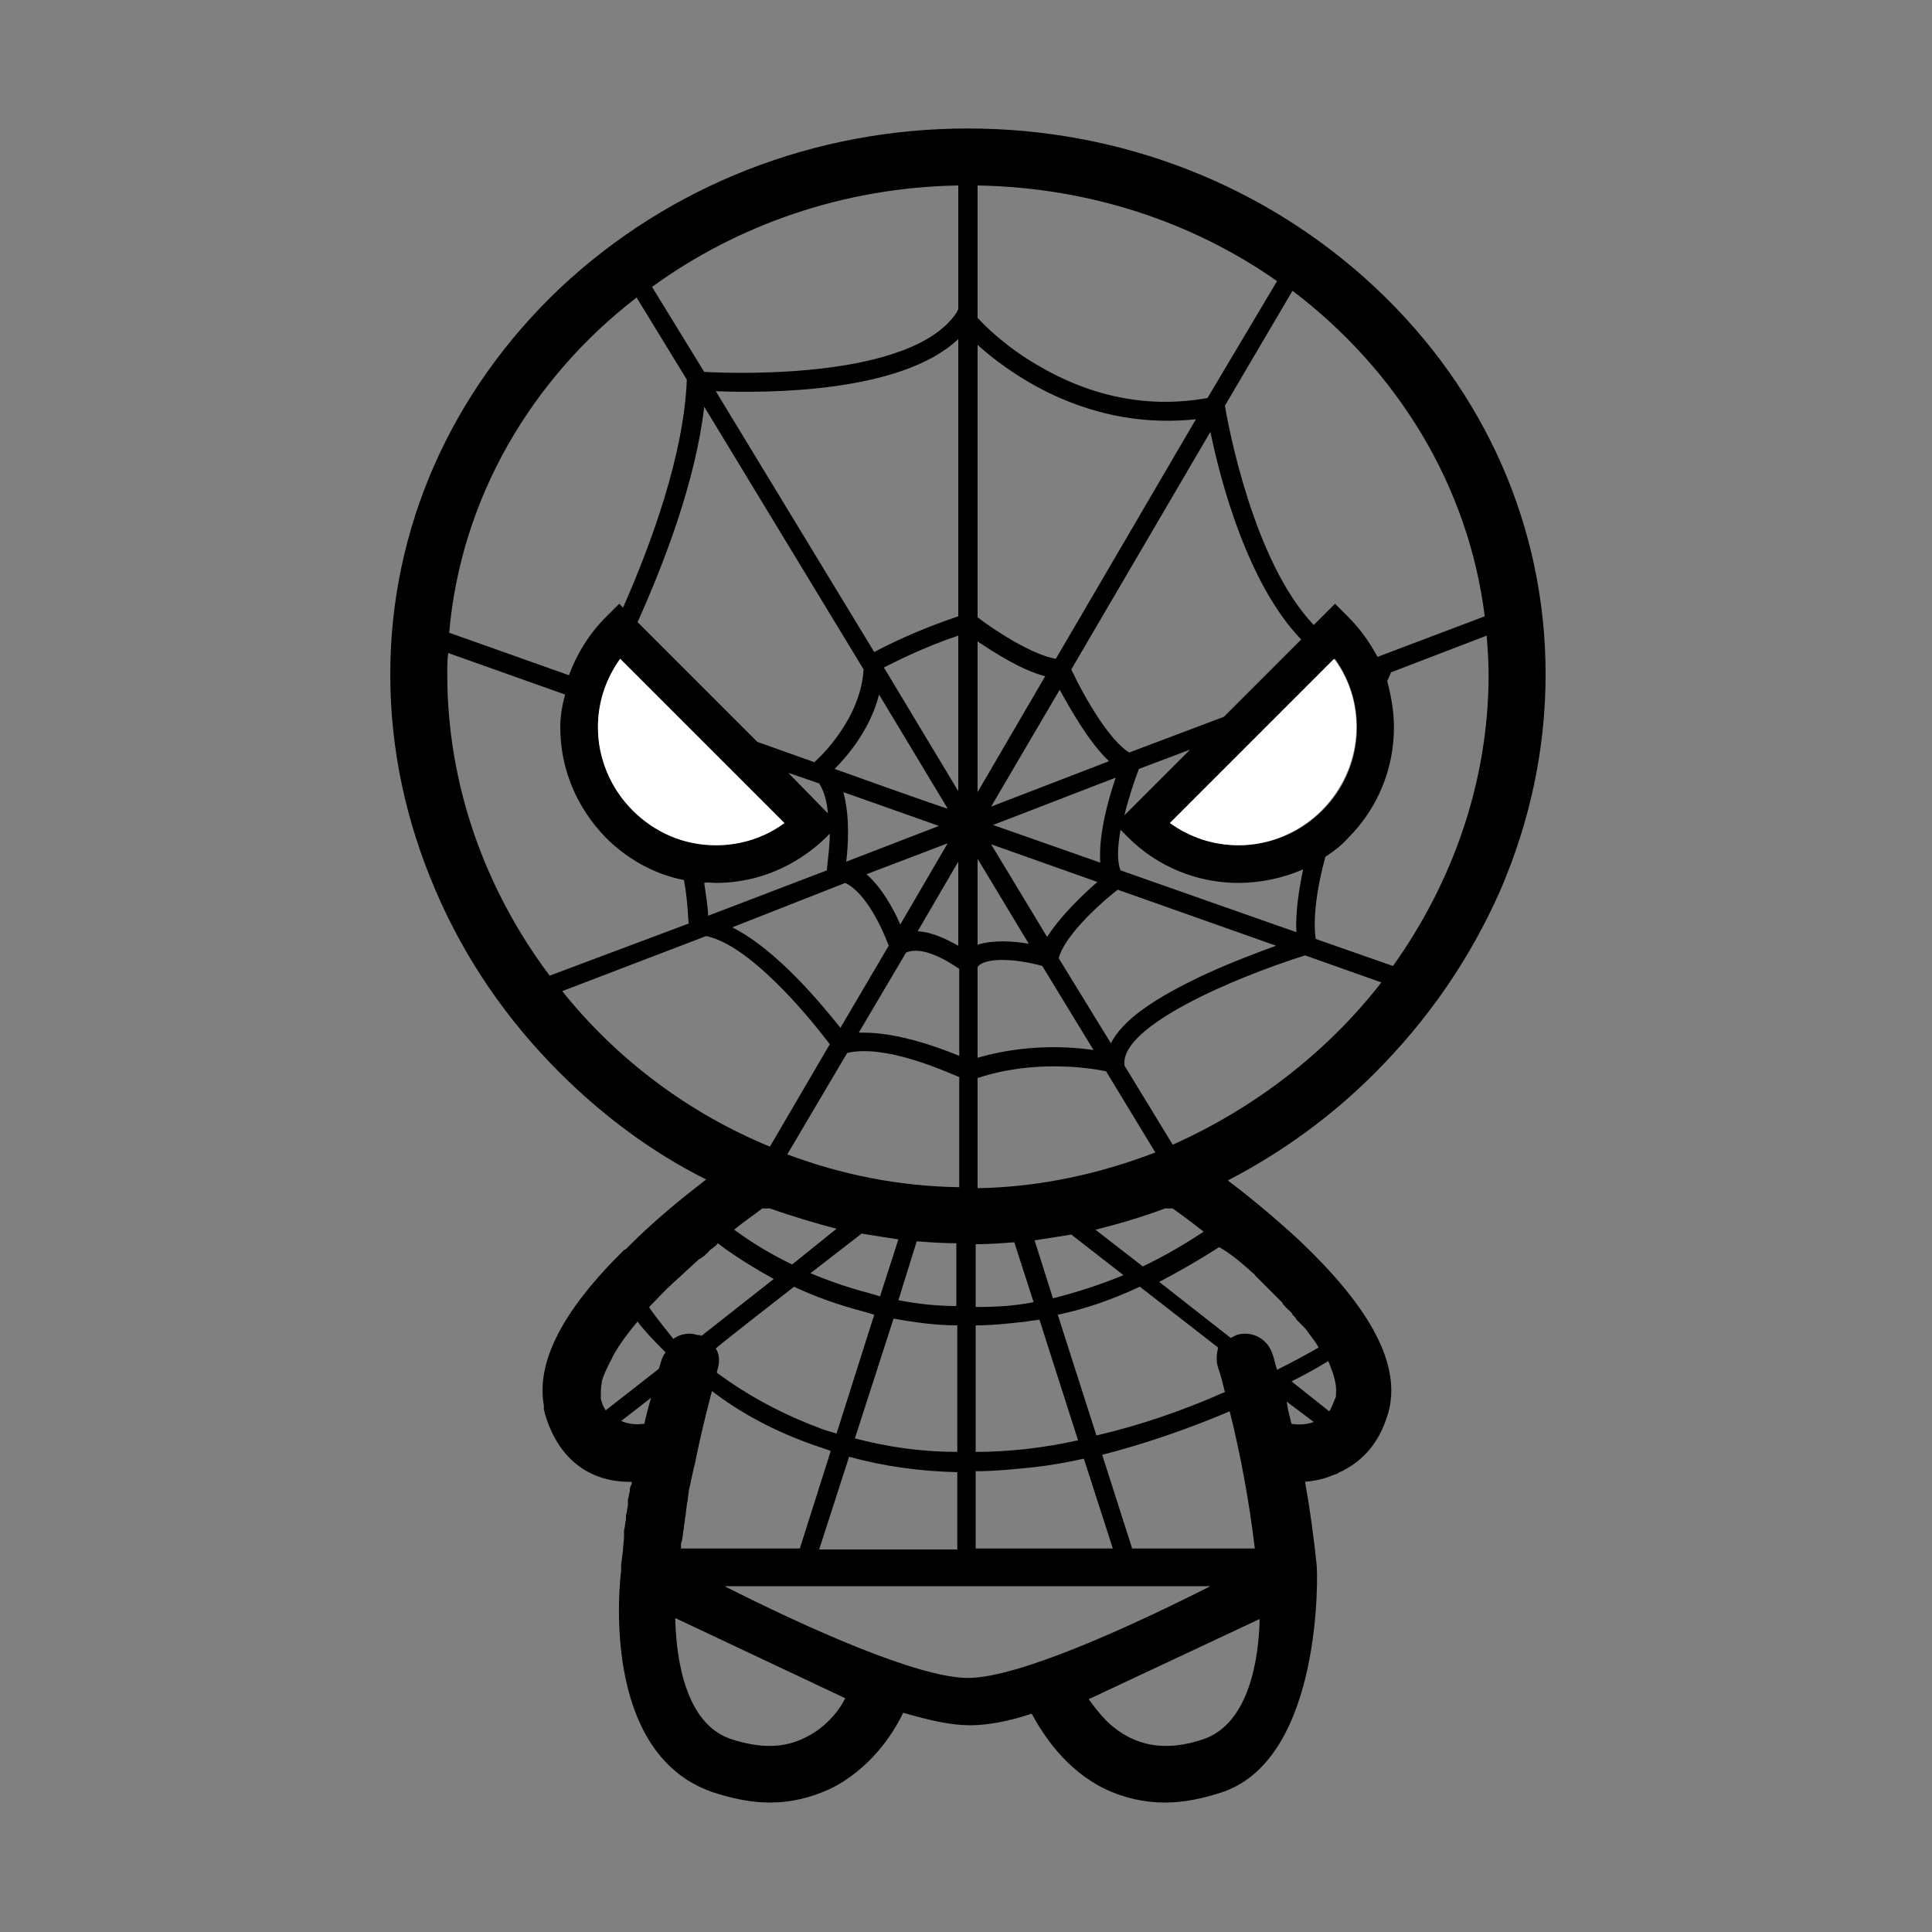 <?xml version="1.0" encoding="utf-8"?>
<!-- Generator: Adobe Illustrator 24.3.0, SVG Export Plug-In . SVG Version: 6.00 Build 0)  -->
<svg version="1.1" id="图层_1" xmlns="http://www.w3.org/2000/svg" xmlns:xlink="http://www.w3.org/1999/xlink" x="0px" y="0px"
	 viewBox="0 0 200 200" style="enable-background:new 0 0 200 200;" xml:space="preserve">
<rect x="0" y="0" width="200" height="200" fill="#808080" stroke="none"/>
<style type="text/css">
	.st0{fill:#FFFFFF;}
</style>
<path d="M155.3,92.2c3.1-7.2,4.7-14.7,4.7-22.4c0-15.1-6.2-29.3-17.6-40c-11.3-10.6-26.3-16.5-42.2-16.5S69.3,19.2,58,29.8
	c-11.3,10.7-17.6,24.9-17.6,40c0,7.7,1.6,15.2,4.7,22.4c3,7,7.3,13.3,12.8,18.8c4.5,4.5,9.6,8.3,15.2,11.1c-2.2,1.7-5.1,4-7.9,6.8
	c-0.1,0.1-0.3,0.3-0.4,0.4c-0.1,0-0.1,0.1-0.2,0.1c-6.4,6.3-9.1,11.6-8.3,16.1c0,0,0,0.1,0,0.1c0,0,0,0.1,0,0.1c0,0.1,0,0.1,0,0.2
	c0,0.1,0.1,0.3,0.1,0.4c1.3,4.6,4.5,7.1,8.8,7.1h0.2c0,0.1,0,0.3-0.1,0.4l-0.1,0.3c0,0.1,0,0.1,0,0.2c0,0.2-0.1,0.4-0.1,0.5
	c0,0.2-0.1,0.3-0.1,0.5l0,0.3c0,0,0,0.1,0,0.2c0,0.2-0.1,0.4-0.1,0.6c0,0.2-0.1,0.4-0.1,0.5l0,0.2c0,0,0,0.1,0,0.1
	c0,0.2-0.1,0.5-0.1,0.7c0,0.2-0.1,0.4-0.1,0.6l0,0.2v0.1c0,0.1,0,0.2,0,0.3c0,0.4-0.1,0.8-0.1,1.2l0,0.1v0l-0.2,1.6
	c0,0.1,0,0.2,0,0.3v0.1c0,0.1,0,0.1,0,0.2c-0.1,0.8-2.3,18.8,9.4,22.9c2.1,0.7,4.1,1.1,6,1.1c2.2,0,4.2-0.5,6.2-1.4
	c4.1-2,6.5-5.6,7.6-7.9c2.7,0.8,5,1.3,6.9,1.3c1.8,0,4-0.4,6.4-1.2c1.2,2.2,3.5,5.8,7.6,7.8c1.9,0.9,4,1.4,6.2,1.4
	c1.9,0,3.9-0.4,6-1.1c10.4-3.6,9.8-23,9.7-23.5c-0.3-2.9-0.7-5.8-1.2-8.6c1-0.1,2-0.3,2.9-0.7h0c0.1,0,0.2-0.1,0.3-0.1
	c0.1,0,0.2-0.1,0.2-0.1c0.1,0,0.1-0.1,0.2-0.1c0.1-0.1,0.3-0.1,0.4-0.2c0,0,0,0,0,0c2.1-1.1,3.6-2.9,4.4-5.3l0.2-0.6v0
	c1.4-4.9-1.7-10.8-9.2-17.9c-2.7-2.5-5.4-4.7-7.4-6.2c5.6-2.9,10.7-6.6,15.2-11.1C147.9,105.5,152.2,99.2,155.3,92.2L155.3,92.2z
	 M154.1,69.8c0,11.1-3.7,21.5-9.9,30.2l-8-2.8c-0.3-2.1,0.1-5.2,1-8.5c0.9-0.6,1.7-1.2,2.4-2c3-3,4.7-7.1,4.7-11.4
	c0-1.7-0.3-3.3-0.7-4.8c0.2-0.4,0.3-0.7,0.4-0.9l9.9-3.8C154,67.1,154.1,68.5,154.1,69.8L154.1,69.8z M134.2,96.5l-18.2-6.4
	c-0.4-1-0.3-2.5,0-4.2l0.8,0.8c3,3,7.1,4.7,11.4,4.7c2.3,0,4.6-0.5,6.7-1.4C134.4,92.4,134.1,94.6,134.2,96.5z M116.9,77.9
	c-2-1.2-4.6-5.6-6-8.6l14.4-24.6c1,4.9,3.8,15.7,9.4,21.5l-8,8L116.9,77.9z M123.2,77.6l-6.8,6.8c0.4-1.7,1-3.5,1.5-4.8L123.2,77.6
	L123.2,77.6z M113.9,89.3l-11.1-3.9l12.7-4.9C114.7,82.8,113.7,86.5,113.9,89.3z M114.8,78.8l-12.2,4.7l7.1-12.1
	C110.8,73.4,112.7,76.8,114.8,78.8z M113.6,91.3c-1.5,1.3-3.9,3.6-5.2,5.7l-5.8-9.6L113.6,91.3L113.6,91.3z M115.7,92.1l16.4,5.8
	c-1.9,0.7-4.6,1.7-7.2,2.9c-5.4,2.5-8.7,4.8-9.9,7.2l-5.4-8.8C110.1,97.1,113.4,93.9,115.7,92.1L115.7,92.1z M128.3,87.5
	c-2.6,0-5.1-0.8-7.1-2.3l17-17c3.4,4.7,3,11.4-1.3,15.7C134.6,86.2,131.5,87.5,128.3,87.5z M153.7,63.8L142.6,68
	c-0.8-1.5-1.8-2.9-3-4.1l-1.4-1.4l-2.2,2.2c-6.3-6.6-8.9-20.9-9.2-22.7l7-11.9C144.6,38.3,152,50.2,153.7,63.8z M101.2,19.2
	c11.6,0.2,22.3,3.8,31,9.9L125,41.2c-6.1,1.1-12-0.1-17.6-3.4c-3.1-1.8-5.3-3.9-6.2-4.9L101.2,19.2L101.2,19.2z M101.2,35.7
	c1.2,1.1,3,2.5,5.2,3.8c3.9,2.3,9.9,4.7,17.4,3.9l-14.5,24.8c-2.4-0.4-6.3-2.9-8.1-4.3L101.2,35.7L101.2,35.7z M101.2,66.4
	c1.8,1.2,4.6,3,7,3.6l-7,12C101.2,82,101.2,66.4,101.2,66.4z M101.2,88.9l5.3,8.8c-1.6-0.3-3.8-0.4-5.3,0.1
	C101.2,97.8,101.2,88.9,101.2,88.9z M101.2,100.1c0.8-1.1,4.3-0.8,6.7-0.1l5.3,8.7c-2.7-0.4-7.2-0.6-12,0.8V100.1z M101.2,111.6
	c5.7-1.9,11.4-1.1,13.3-0.7l5.1,8.4c-5.7,2.2-12,3.6-18.4,3.7V111.6z M126.1,141.6c0.3,0.8,0.5,1.7,0.7,2.5c-4.5,2-9,3.5-13.3,4.5
	l-4-12.5c2.9-0.6,5.7-1.6,8.5-2.9l8.1,6.3C125.9,140.3,125.9,141,126.1,141.6L126.1,141.6z M127.3,146.1c1.1,4.4,2,9.2,2.6,14.2
	h-12.7l-3.1-9.7C118.4,149.5,122.8,148,127.3,146.1z M109,134.4l-1.9-6c1.3-0.2,2.6-0.4,3.8-0.6l5.4,4.2
	C113.9,133,111.4,133.8,109,134.4L109,134.4z M113.4,127.3c2.4-0.6,4.8-1.3,7.2-2.2h0.8c0.7,0.5,1.8,1.3,3.2,2.4
	c-2.1,1.4-4.2,2.6-6.3,3.6L113.4,127.3L113.4,127.3z M101,128.8c1.3,0,2.7-0.1,4-0.2l2,6.2c-2,0.4-4,0.5-6,0.5V128.8z M101,137.2
	c1.8,0,3.5-0.2,5.3-0.4c0.4-0.1,0.9-0.1,1.3-0.2l4,12.5c-3.6,0.8-7.2,1.2-10.6,1.2V137.2z M101,152.3c1.9,0,3.9-0.2,5.9-0.4
	c1.8-0.2,3.5-0.5,5.3-0.9l3,9.3H101L101,152.3L101,152.3z M99.2,19.2V32L99,32.4c-4.6,6.8-22.3,6.3-26.1,6.1l-5.4-8.8
	C76.3,23.3,87.3,19.4,99.2,19.2z M82,130.9c-2.9-1.4-4.9-2.8-6-3.6c1.2-1,2.3-1.7,2.9-2.2h0.8c2.3,0.8,4.6,1.5,6.9,2.1L82,130.9
	L82,130.9z M89.2,127.7c1.2,0.2,2.5,0.4,3.8,0.6l-1.9,5.9c-0.3-0.1-0.7-0.2-1-0.3c-2.3-0.6-4.3-1.3-6.2-2.1L89.2,127.7L89.2,127.7z
	 M82.2,133.2c2.1,1,4.6,1.9,7.3,2.6c0.3,0.1,0.7,0.2,1,0.3l-3.9,12.3c-0.7-0.2-1.4-0.4-2.1-0.7c-4.2-1.6-7.6-3.6-10.3-5.6l0.1-0.4
	c0.2-0.7,0.2-1.5-0.2-2.1C74.1,139.5,82.2,133.2,82.2,133.2z M83.7,149.4c0.8,0.3,1.5,0.5,2.3,0.8l-3.2,10.1H70.5c0-0.1,0-0.2,0-0.3
	c0-0.2,0-0.3,0.1-0.5c0-0.2,0.1-0.5,0.1-0.7c0-0.3,0.1-0.5,0.1-0.7c0-0.3,0.1-0.5,0.1-0.8c0-0.2,0.1-0.4,0.1-0.7l0.1-0.8
	c0-0.2,0.1-0.4,0.1-0.6c0-0.3,0.1-0.6,0.1-0.8c0-0.2,0.1-0.4,0.1-0.5c0.1-0.3,0.1-0.6,0.2-0.9c0-0.2,0.1-0.3,0.1-0.5
	c0.1-0.3,0.1-0.6,0.2-0.8c0-0.2,0.1-0.3,0.1-0.5c0.5-2.5,1.1-4.9,1.7-7.2C76.3,146,79.6,147.9,83.7,149.4L83.7,149.4z M87.9,150.8
	c3.6,1,7.3,1.5,11.2,1.6v8H84.8L87.9,150.8z M88.5,148.9l4-12.4c2.2,0.4,4.4,0.7,6.6,0.7v13.1C95.4,150.3,91.9,149.8,88.5,148.9z
	 M93,134.6l1.9-6.1c1.3,0.1,2.7,0.2,4.1,0.2v6.5C97.1,135.2,95.1,135,93,134.6z M81.5,119.5l6.2-10.5c3.8-0.9,9.7,1.7,11.6,2.5v11.4
	C93,122.8,87.1,121.6,81.5,119.5z M64.2,68.2l17,17c-2.1,1.5-4.5,2.3-7.1,2.3c-3.2,0-6.3-1.3-8.6-3.6c-2.3-2.3-3.6-5.4-3.6-8.6
	C61.9,72.7,62.7,70.3,64.2,68.2z M87.3,82l9.9,3.5l-9.6,3.7C87.8,87.6,88,84.5,87.3,82z M98.1,87.3l-4.9,8.4
	c-0.7-1.6-1.9-3.8-3.5-5.2L98.1,87.3z M86.4,79.6c1.3-1.3,3.7-4.1,4.6-7.7l7.1,11.8C98.1,83.8,86.4,79.6,86.4,79.6z M84.3,78.9
	l-5.9-2.1L66,64.4c2.7-6,6-14.5,6.9-22.3l16.5,27.2C89.1,74.3,85.1,78.2,84.3,78.9z M85.7,84.2L81.6,80l3.2,1.1
	C85.3,81.9,85.6,82.9,85.7,84.2z M74.1,91.4c4.3,0,8.3-1.7,11.4-4.7l0.4-0.4c0,1.3-0.2,2.6-0.3,3.7l0,0.1l-12.3,4.7
	c0-0.8-0.2-2-0.4-3.4C73.2,91.3,73.7,91.4,74.1,91.4z M87.5,91.4c2.1,1,3.8,4.6,4.5,6.5l-5,8.5c-2-2.5-6.6-8.1-11.2-10.4L87.5,91.4z
	 M89.4,106.9h-0.5l4.9-8.3c1.7-0.7,4.2,0.8,5.5,1.7v9C97.1,108.4,93,106.9,89.4,106.9z M95,96.4l4.2-7.2v8.7
	C98.1,97.3,96.6,96.5,95,96.4z M91.5,69.1c1.2-0.6,4.1-2.1,7.7-3.3v16.1L91.5,69.1z M90.5,67.5l-16.4-27c5.3,0.2,19.2,0.2,25.1-5.4
	v28.7C95,65.2,91.8,66.8,90.5,67.5z M65.9,30.8l5.2,8.5v0c-0.3,7.8-3.7,17-6.6,23.6l-0.4-0.4l-1.4,1.4c-1.7,1.7-3,3.8-3.8,6
	l-12.4-4.4C47.7,51.6,55,39.2,65.9,30.8z M56.9,101c-6.6-8.8-10.6-19.6-10.6-31.2c0-0.7,0-1.5,0.1-2.2l12.1,4.3
	C58.2,73,58,74.1,58,75.3c0,4.3,1.7,8.3,4.7,11.4c2.2,2.2,5,3.8,8.1,4.4c0.4,2.1,0.4,3.8,0.5,4.5L56.9,101z M58.2,102.6l14.9-5.7
	c4.4,0.9,10.3,7.9,12.8,11.2l-6.2,10.6C71.2,115.2,63.8,109.6,58.2,102.6z M66.7,147.4c-0.1,0-0.2,0-0.2,0h0c-0.7,0.1-1.5,0-2.2-0.3
	l3.1-2.4C67.1,145.7,66.9,146.5,66.7,147.4z M68.2,141.7l-5.5,4.3c-0.2-0.3-0.4-0.7-0.5-1.2c0-0.1,0-0.1,0-0.2c0,0,0-0.1,0-0.1
	s0-0.1,0-0.1c0-0.4,0-0.8,0.1-1.3c0-0.2,0.1-0.4,0.2-0.7c0.1-0.2,0.2-0.5,0.3-0.7c0.1-0.1,0.1-0.3,0.2-0.4c0.1-0.3,0.3-0.5,0.4-0.8
	c0-0.1,0.1-0.1,0.1-0.2c0.6-1.1,1.5-2.3,2.5-3.5c0.4,0.6,1.4,1.7,2.9,3.2C68.5,140.5,68.4,141.1,68.2,141.7L68.2,141.7z M67.2,135.3
	c0.8-0.8,1.6-1.7,2.6-2.6c0.8-0.7,1.6-1.5,2.3-2.1c0,0,0.1-0.1,0.1-0.1c0.1-0.1,0.2-0.2,0.3-0.2c0.1-0.1,0.3-0.2,0.4-0.3
	c0.1,0,0.1-0.1,0.1-0.1c0.1-0.1,0.3-0.2,0.4-0.4l0,0c0.2-0.2,0.4-0.3,0.5-0.4c0.1-0.1,0.3-0.2,0.4-0.4c0.9,0.7,2.9,2.1,5.8,3.7
	l-7.5,5.9c-0.1-0.1-0.2-0.1-0.4-0.1c-0.9-0.3-1.8-0.1-2.5,0.4C68.1,136.6,67.2,135.4,67.2,135.3L67.2,135.3z M83.3,179.9
	c-2.2,1.1-4.7,1.1-7.7,0.1c-4.6-1.6-5.6-8.1-5.7-12.5l17.6,8.3C86.8,177.2,85.4,178.9,83.3,179.9L83.3,179.9z M100.2,173.7
	c-5.2,0-16.9-5.3-25.2-9.5h50.3C117,168.4,105.4,173.7,100.2,173.7z M124.7,180c-4,1.4-7.3,0.8-10-1.7c-0.8-0.8-1.5-1.7-2-2.4
	l17.7-8.3C130.3,171.8,129.3,178.3,124.7,180L124.7,180z M133.7,147.4c-0.2-0.8-0.4-1.5-0.5-2.3l2.8,2.1
	C135.2,147.5,134.4,147.5,133.7,147.4z M138.3,144.3L138.3,144.3c0,0.1,0,0.2,0,0.3l-0.1,0.2c-0.2,0.5-0.4,1-0.6,1.3l-3.9-3.1
	c1.2-0.6,2.5-1.3,3.8-2.1C138.1,142.3,138.4,143.4,138.3,144.3L138.3,144.3z M129.6,131.7C129.6,131.7,129.7,131.8,129.6,131.7
	c0.2,0.2,0.3,0.2,0.3,0.3c0.1,0.1,0.1,0.1,0.2,0.2c0.1,0.1,0.1,0.1,0.2,0.2c0.1,0.1,0.1,0.1,0.2,0.2c0,0,0.1,0.1,0.1,0.1
	c0.1,0.1,0.2,0.2,0.3,0.3c0.1,0.1,0.1,0.1,0.2,0.2c0.1,0.1,0.2,0.2,0.3,0.3l0.2,0.2l0.3,0.3l0.2,0.2l0.3,0.3
	c0.1,0.1,0.1,0.1,0.2,0.2c0.1,0.1,0.2,0.2,0.2,0.3c0.1,0.1,0.1,0.1,0.2,0.2c0.1,0.1,0.1,0.2,0.2,0.2c0.1,0.1,0.1,0.2,0.2,0.2
	c0.1,0.1,0.1,0.1,0.2,0.2s0.2,0.2,0.2,0.3c0.1,0.1,0.1,0.1,0.2,0.2c0.1,0.1,0.2,0.2,0.2,0.3c0,0,0.1,0.1,0.1,0.1
	c0.1,0.1,0.2,0.2,0.3,0.3c0,0,0.1,0.1,0.1,0.1c0.1,0.1,0.2,0.2,0.3,0.3c0,0,0,0,0.1,0.1l0.3,0.4c0,0,0,0,0,0
	c0.1,0.1,0.2,0.3,0.3,0.4c0.3,0.4,0.6,0.8,0.8,1.2c-1.4,0.8-2.9,1.6-4.3,2.3c-0.2-0.6-0.3-1.2-0.5-1.7c-0.5-1.5-2.1-2.4-3.7-1.9
	c-0.2,0.1-0.4,0.2-0.6,0.3l-7.4-5.8c2.1-1.1,4.2-2.3,6.2-3.6C127.3,129.7,128.5,130.7,129.6,131.7z M121.4,118.5l-5-8.2l0-0.2
	c-0.2-3.9,11.1-8.8,18.7-11.2l7.9,2.8C137.4,108.9,129.9,114.7,121.4,118.5L121.4,118.5z"/>
<path class="st0" d="M138.1,68.2l-17,17c2.1,1.5,4.5,2.3,7.1,2.3c3.2,0,6.3-1.3,8.6-3.6C141.1,79.6,141.6,72.9,138.1,68.2z
	 M74.1,87.5c2.6,0,5.1-0.8,7.1-2.3l-17-17c-1.5,2.1-2.3,4.5-2.3,7.1c0,3.2,1.3,6.3,3.6,8.6C67.8,86.2,70.8,87.5,74.1,87.5z"/>
</svg>

